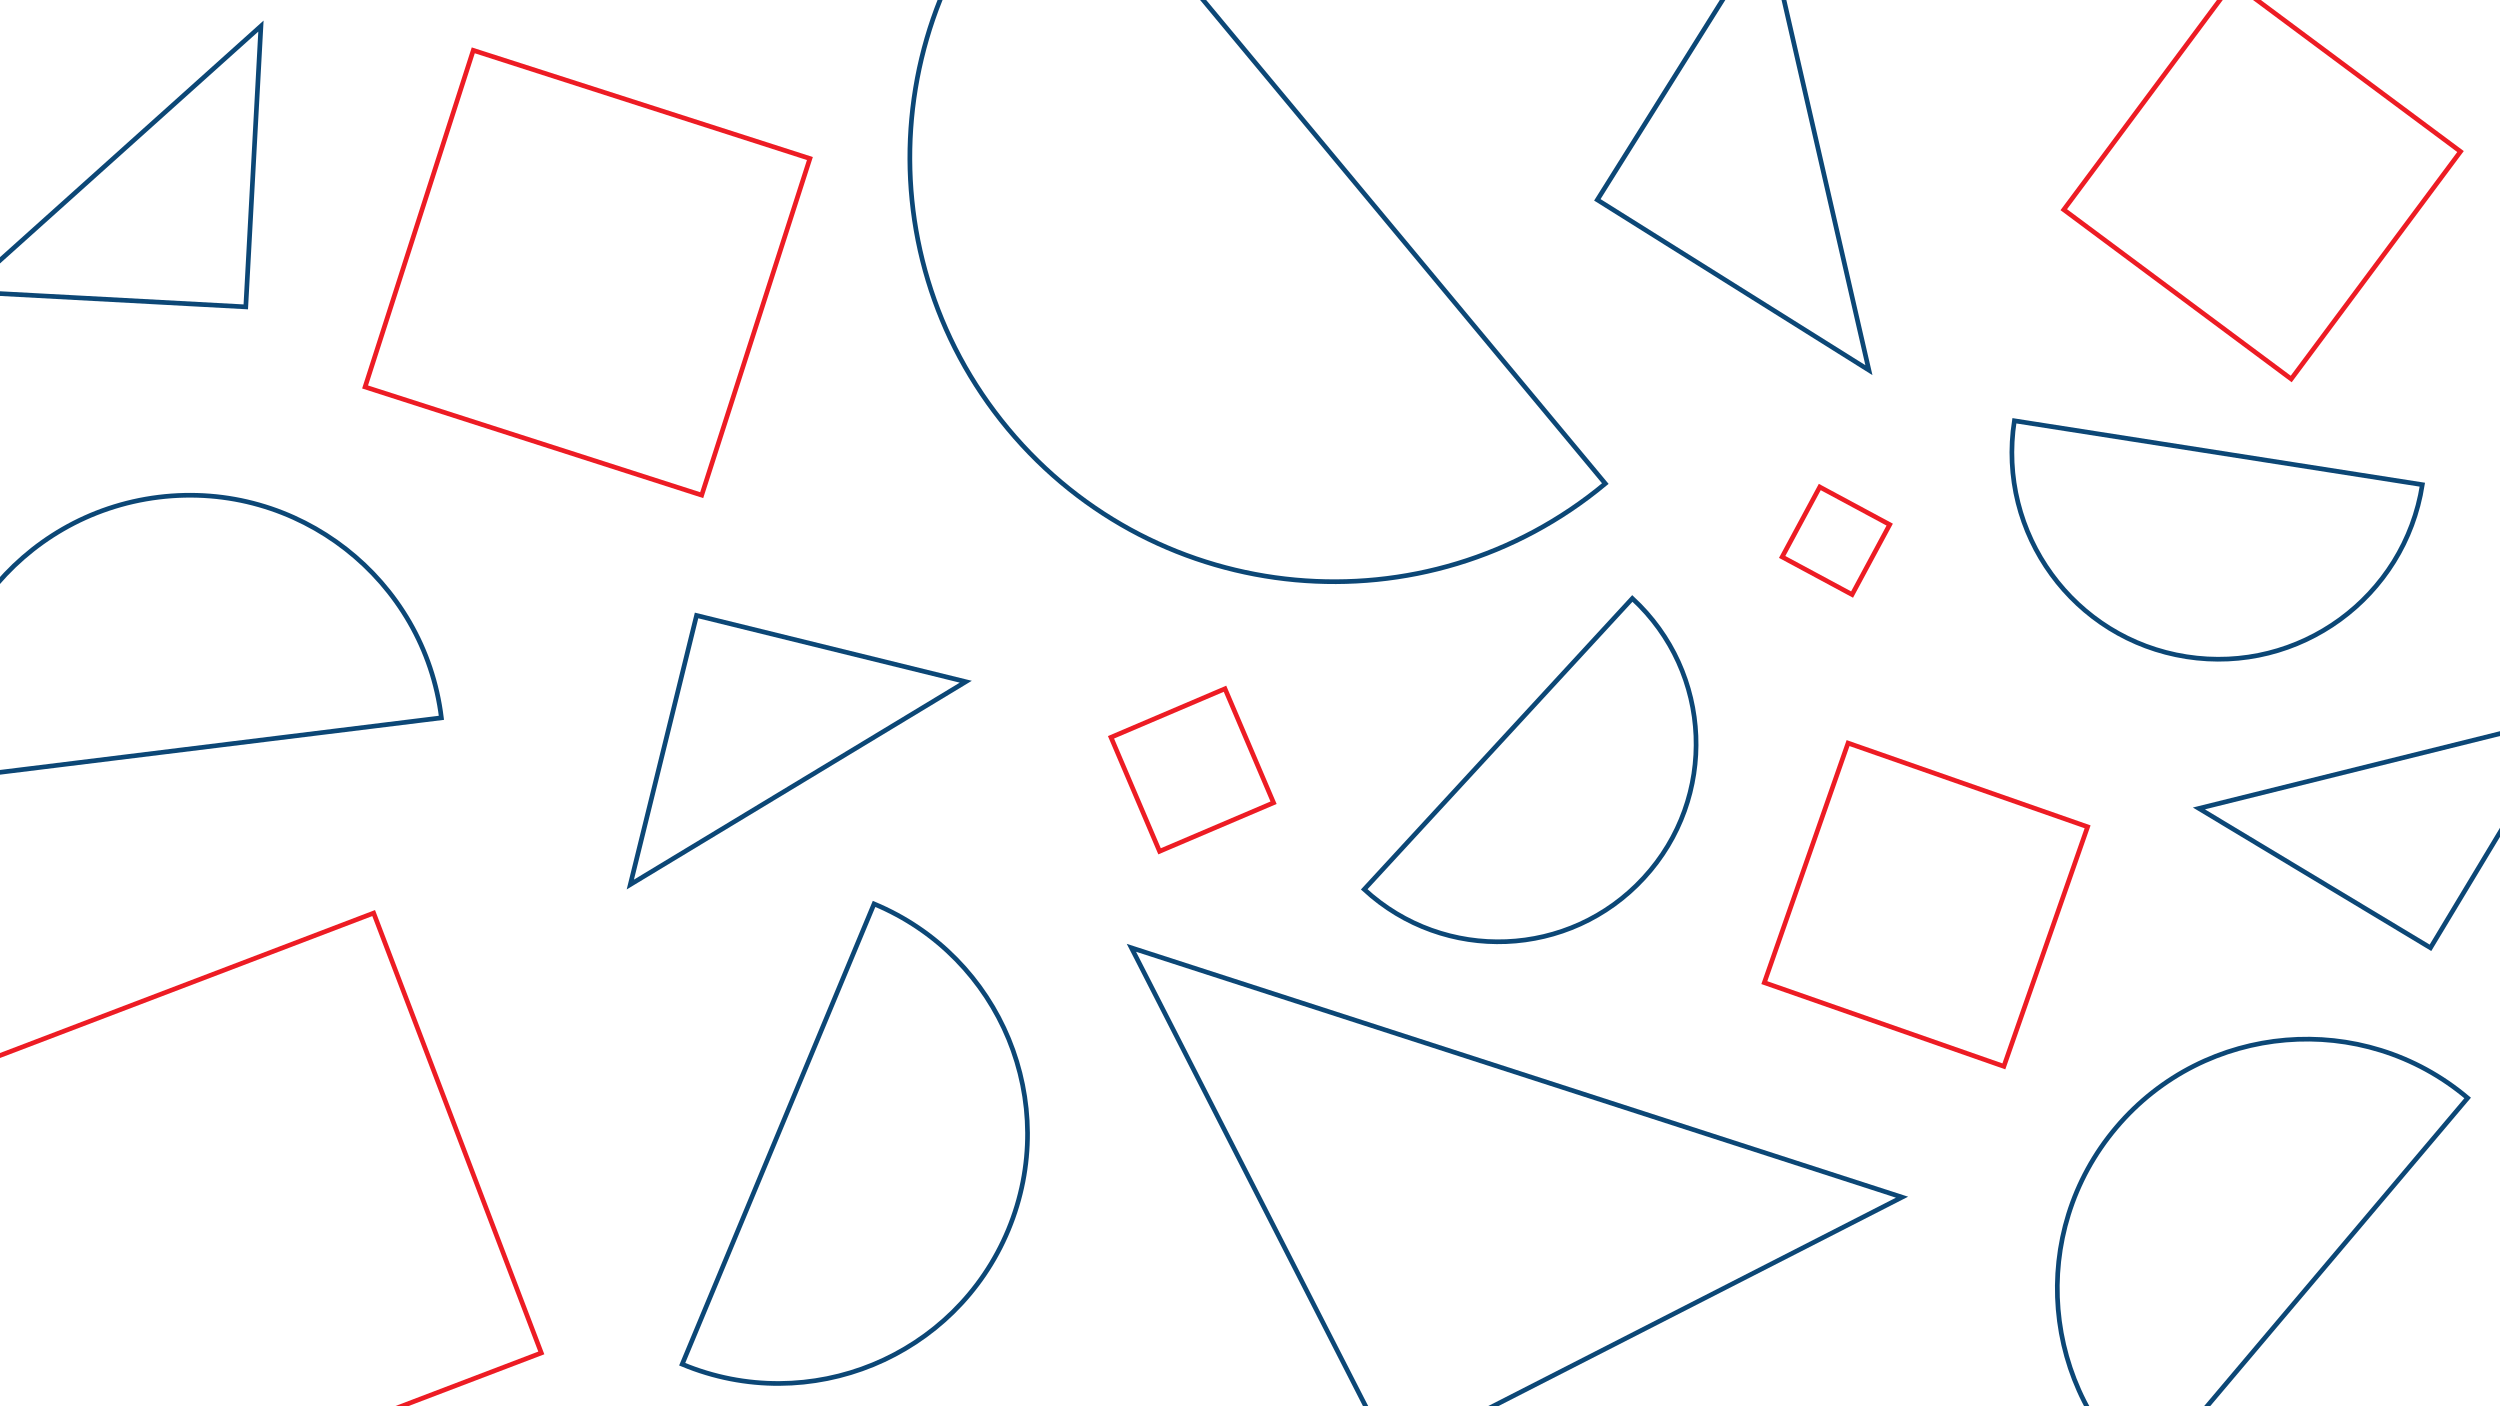 <?xml version="1.0" encoding="utf-8"?>
<!-- Generator: Adobe Illustrator 19.0.0, SVG Export Plug-In . SVG Version: 6.00 Build 0)  -->
<svg version="1.1" id="Layer_1" xmlns="http://www.w3.org/2000/svg" xmlns:xlink="http://www.w3.org/1999/xlink" x="0px" y="0px"
	 viewBox="0 0 1600 900" style="enable-background:new 0 0 1600 900;" xml:space="preserve">
<style type="text/css">
	.st0{fill:none;stroke:#ED1C24;stroke-width:3;stroke-miterlimit:10;}
	.st1{fill:none;stroke:#0C4776;stroke-width:3;stroke-miterlimit:10;}
</style>
<rect id="XMLID_1_" x="262.9" y="61.5" transform="matrix(0.306 -0.952 0.952 0.306 94.654 479.116)" class="st0" width="226.3" height="226.3"/>
<rect id="XMLID_3_" x="1151.9" y="497.3" transform="matrix(0.944 0.33 -0.33 0.944 259.476 -374.004)" class="st0" width="162.4" height="162.4"/>
<rect id="XMLID_11_" x="723.3" y="453.5" transform="matrix(0.92 -0.392 0.392 0.92 -132.168 338.197)" class="st0" width="79.3" height="79.3"/>
<rect id="XMLID_18_" x="1149.4" y="320.2" transform="matrix(0.881 0.474 -0.474 0.881 303.812 -515.229)" class="st0" width="50.8" height="50.8"/>
<rect id="XMLID_9_" x="1357.2" y="25.1" transform="matrix(0.802 0.597 -0.597 0.802 355.683 -841.74)" class="st0" width="181.5" height="181.5"/>
<rect id="XMLID_4_" x="-45.5" y="637" transform="matrix(0.934 -0.356 0.356 0.934 -272.127 97.846)" class="st0" width="350.1" height="301.4"/>
<path id="XMLID_6_" class="st1" d="M101.5,318.2c-89,11-152.3,92-141.3,181l322.3-39.8C271.6,370.5,190.5,307.2,101.5,318.2z"/>
<path id="XMLID_5_" class="st1" d="M645.1,274.4c95.9,115.3,267.1,131,382.3,35.1L680.2-108C564.9-12.1,549.2,159.1,645.1,274.4z"/>
<path id="XMLID_7_" class="st1" d="M645.3,787.2c33.9-81.4-4.5-174.8-85.9-208.7L436.6,873.1C518,907,611.4,868.6,645.3,787.2z"/>
<path id="XMLID_17_" class="st1" d="M1052,561.9c47.4-51.4,44.1-131.5-7.3-178.9L873.1,569.2C924.5,616.6,1004.6,613.4,1052,561.9z"
	/>
<path id="XMLID_8_" class="st1" d="M1354.4,721.6c-56.9,67.3-48.5,168,18.8,224.9l206.1-243.8C1512,645.9,1411.3,654.3,1354.4,721.6
	z"/>
<path id="XMLID_10_" class="st1" d="M1399.3,420.3c72.1,11.3,139.7-38,151-110.1l-261.1-40.9C1278,341.4,1327.2,409,1399.3,420.3z"
	/>
<polygon id="XMLID_13_" class="st1" points="724.1,606.6 890.9,933 1217.3,766.2 "/>
<polygon id="XMLID_15_" class="st1" points="1131.2,-45.9 1022.3,127.9 1196.1,236.9 "/>
<polygon id="XMLID_16_" class="st1" points="1407.3,517.4 1555.5,606.6 1644.7,458.4 "/>
<polygon id="XMLID_14_" class="st1" points="618.1,436.3 445.8,393.9 403.4,566.1 "/>
<polygon id="XMLID_12_" class="st1" points="-22.4,186.7 157.3,196.4 167,16.7 "/>
</svg>
